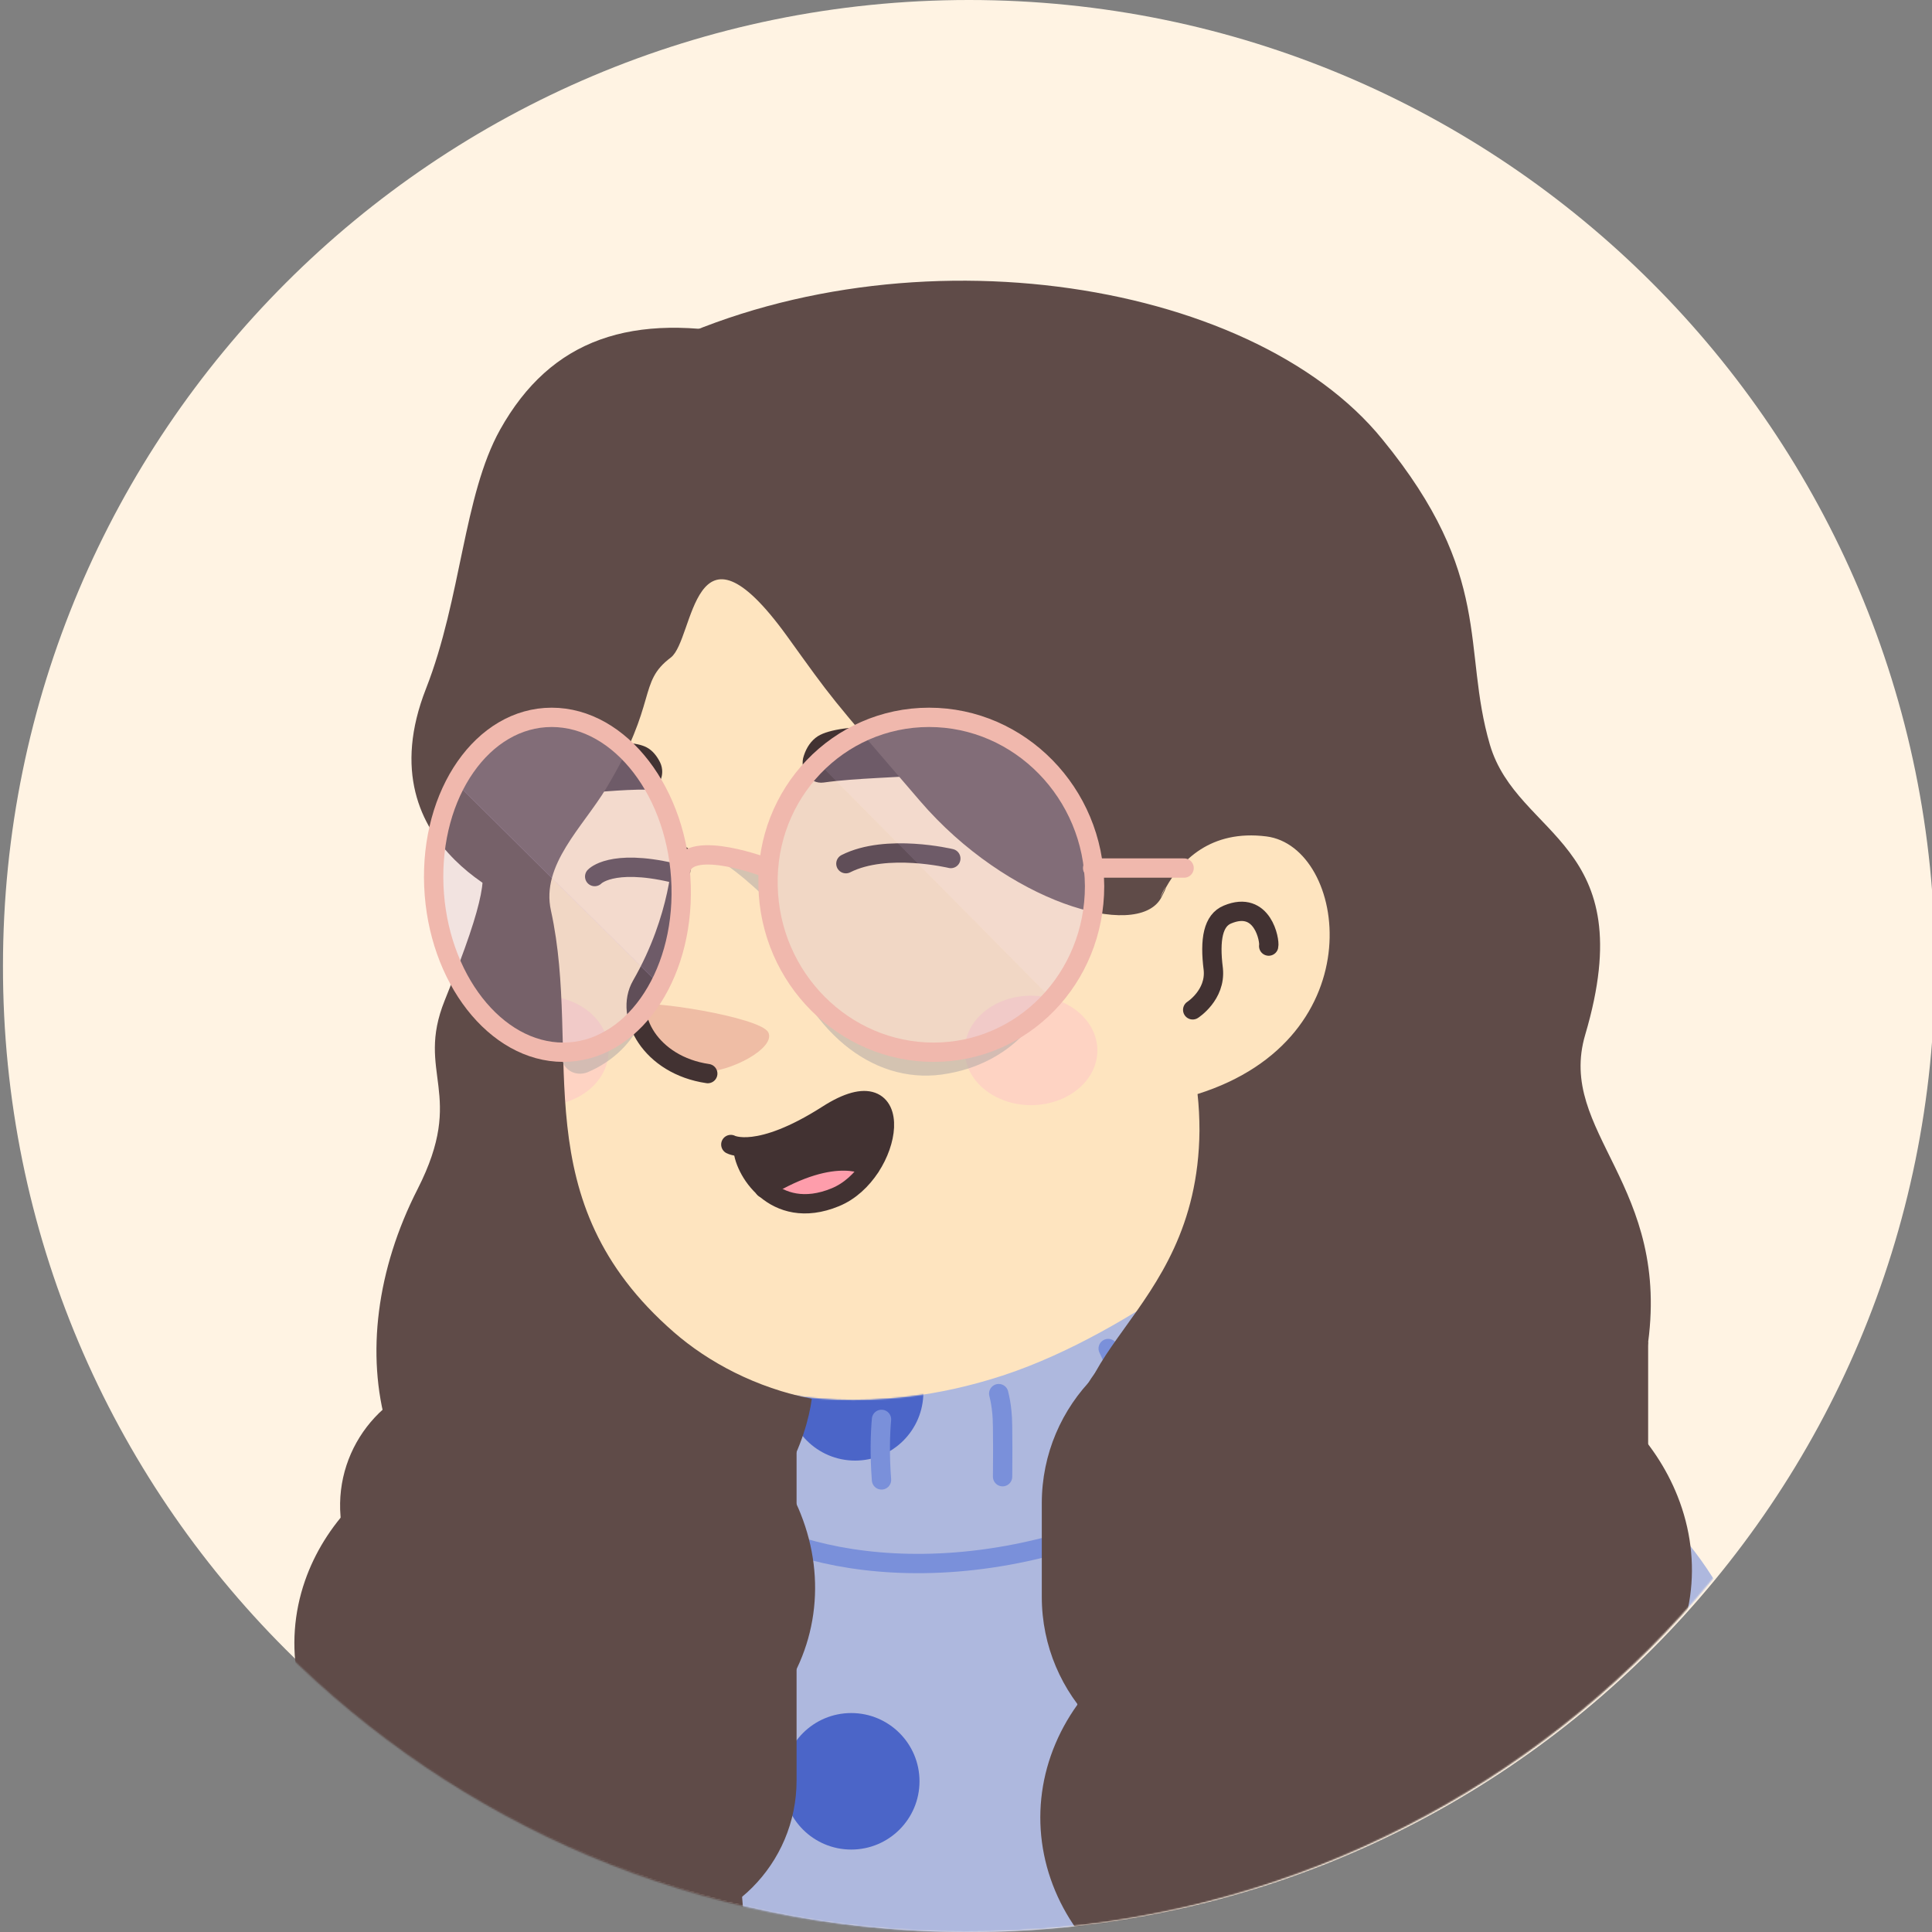 <svg width="1300" height="1300" viewBox="0 0 1300 1300" fill="none" xmlns="http://www.w3.org/2000/svg">
<rect x="0" y="0" width="1300" height="1300" fill="#808080" stroke="none"/>
<g clip-path="url(#clip0_26_635)">
<path d="M652 1300C1011.29 1300 1302 1008.86 1302 650C1302 290.71 1010.86 0 652 0C292.71 0 2 291.141 2 650C1.569 1009.29 292.71 1300 652 1300Z" fill="#FFF3E3"/>
<mask id="mask0_26_635" style="mask-type:alpha" maskUnits="userSpaceOnUse" x="0" y="0" width="1301" height="1301">
<path d="M650.001 1300C1009.29 1300 1300 1008.86 1300 650C1300 290.71 1008.86 0 650.001 0C290.711 0 0.001 291.141 0.001 650C-0.431 1009.29 290.711 1300 650.001 1300Z" fill="#F7C0B5"/>
</mask>
<g mask="url(#mask0_26_635)">
<path d="M284.27 1197.33C287.303 1199.5 290.77 1201.67 293.803 1203.83C297.27 1206 300.303 1208.17 303.77 1209.9C306.803 1211.63 309.403 1213.37 312.436 1215.1C312.87 1215.53 313.303 1215.53 313.736 1215.97C323.703 1222.03 334.103 1227.67 344.503 1232.87C347.536 1234.6 351.003 1236.33 354.036 1237.63C354.036 1237.63 354.47 1238.07 354.903 1238.07C358.37 1239.8 361.836 1241.53 365.303 1243.27C372.236 1246.73 379.603 1249.77 386.536 1252.8C390.003 1254.53 393.903 1255.83 397.37 1257.13C400.836 1258.43 404.736 1260.17 408.203 1261.47C411.67 1262.77 415.57 1264.5 419.036 1265.8C419.036 1265.8 419.036 1265.8 419.47 1265.8C422.936 1267.1 426.836 1268.4 430.303 1269.7C438.103 1272.3 446.336 1274.9 454.136 1277.5C456.736 1278.37 459.77 1279.23 462.37 1280.1C470.603 1282.7 478.836 1284.87 487.07 1286.6C490.103 1287.47 493.136 1287.9 496.603 1288.77C504.403 1290.5 512.636 1292.23 520.436 1293.97C522.17 1294.4 523.47 1294.4 525.203 1294.83C527.803 1295.27 530.836 1295.7 533.436 1296.13C537.336 1296.57 540.803 1297.43 544.703 1297.87C546.436 1298.3 548.17 1298.3 549.903 1298.73C552.07 1299.17 554.67 1299.6 557.27 1299.6C564.203 1300.47 571.57 1301.33 578.503 1302.2C580.67 1302.63 583.27 1302.63 585.436 1303.07H585.87C588.903 1303.5 591.936 1303.5 594.97 1303.93C598.003 1304.37 601.036 1304.37 604.07 1304.37C605.803 1304.37 607.97 1304.8 609.703 1304.8C613.17 1304.8 616.203 1305.23 619.236 1305.23C623.57 1305.23 627.47 1305.67 631.803 1305.67C636.136 1305.67 640.036 1305.67 644.37 1305.67C647.403 1305.67 650.436 1305.67 653.47 1305.67C835.903 1303.07 1000.57 1225.5 1117.57 1102.43C1117.57 1102.43 1117.57 1102 1118 1102C1104.57 1075.57 1054.74 1027.9 1002.74 988.465C936.87 938.632 843.703 907.865 843.703 907.865C843.703 907.865 782.603 897.899 555.97 945.132C383.07 981.532 309.403 1129.3 284.27 1197.33Z" fill="#FEE4BF"/>
<path d="M507.869 1065.17C516.969 1109.8 575.903 1136.23 675.136 1096.37C796.903 1046.97 843.703 907.865 843.703 907.865C850.203 808.199 865.369 722.832 865.369 722.832C724.536 710.699 558.136 875.365 558.136 875.365L539.069 956.832C537.336 963.765 533.869 969.832 528.669 974.165C519.569 989.765 501.803 1036.57 507.869 1065.17Z" fill="#FEE4BF"/>
<path d="M528.67 974.599C611.437 970.265 672.537 958.132 737.97 840.699C682.503 889.665 617.07 908.299 548.17 916.965L539.07 956.832C537.337 964.199 533.87 970.265 528.67 974.599Z" fill="#EFBDA5"/>
<path d="M357.503 452.432C349.703 488.832 345.803 518.299 367.036 615.365C388.27 712.432 347.536 809.499 449.803 898.332C518.703 958.132 639.17 969.399 735.37 903.965C767.87 881.865 797.77 851.099 822.036 810.799C841.103 779.165 863.203 749.265 887.903 721.965C922.136 684.699 963.303 609.732 942.936 477.132C910.003 261.332 696.37 236.632 570.27 260.465C444.17 284.299 378.736 356.232 357.503 452.432Z" fill="#FEE4BF"/>
<path d="M772.203 621.865C772.203 621.865 785.637 556.865 848.903 564.665C903.503 571.599 922.57 702.465 798.637 738.865" fill="#FEE4BF"/>
<path d="M802.536 679.499C802.536 679.499 818.136 669.532 816.403 652.198C813.803 631.832 816.403 619.265 825.936 615.365C849.769 605.398 854.536 633.132 853.669 636.598" stroke="#423232" stroke-width="13" stroke-miterlimit="10" stroke-linecap="round" stroke-linejoin="round"/>
<path d="M471.903 721.532C471.903 721.532 455.437 722.399 439.837 703.765C431.17 693.365 423.803 680.365 428.57 676.465C433.337 672.132 511.77 684.265 516.97 694.665C522.17 705.065 491.837 721.532 471.903 721.532Z" fill="#EFBDA5"/>
<path d="M458.903 575.932C458.903 575.932 458.036 617.099 431.603 663.032C419.903 683.399 437.669 716.765 476.236 722.399" stroke="#423232" stroke-width="13" stroke-miterlimit="10" stroke-linecap="round" stroke-linejoin="round"/>
<path opacity="0.42" d="M693.769 743.632C669.119 743.632 649.136 727.141 649.136 706.799C649.136 686.456 669.119 669.965 693.769 669.965C718.42 669.965 738.403 686.456 738.403 706.799C738.403 727.141 718.42 743.632 693.769 743.632Z" fill="#FFBDC8"/>
<path opacity="0.42" d="M373.97 670.832C375.27 695.098 374.836 718.932 376.57 742.765C395.636 738.432 409.503 724.132 409.503 707.232C409.503 689.032 394.336 674.298 373.97 670.832Z" fill="#FFBDC8"/>
<path d="M519.481 936C519.481 936 584.481 955.067 674.614 925.6C764.748 896.134 852.714 818.567 852.714 818.567C852.714 818.567 881.314 819 892.148 840.667C902.548 862.334 902.114 906.967 918.581 919.1C922.481 921.7 933.314 924.734 949.348 929.067C975.348 936.434 1013.91 947.7 1052.91 969.8C1081.95 986.267 1111.41 1008.37 1136.11 1038.7C1147.38 1052.57 1157.35 1068.17 1166.01 1085.93C1234.48 1225.03 1205.01 1420.03 1205.01 1420.03H145.948C145.948 1420.03 176.714 1179.1 243.014 1099.8C309.314 1020.5 435.848 956.367 473.114 939.467V914.334C472.681 914.334 495.648 929.5 519.481 936Z" fill="#AEB8DE"/>
<mask id="mask1_26_635" style="mask-type:alpha" maskUnits="userSpaceOnUse" x="145" y="818" width="1067" height="603">
<path d="M519.481 936C519.481 936 584.481 955.067 674.614 925.6C764.748 896.134 852.714 818.567 852.714 818.567C852.714 818.567 881.314 819 892.148 840.667C902.548 862.334 902.114 906.967 918.581 919.1C922.481 921.7 933.314 924.734 949.348 929.067C975.348 936.434 1013.91 947.7 1052.91 969.8C1081.95 986.267 1111.41 1008.37 1136.11 1038.7C1147.38 1052.57 1157.35 1068.17 1166.01 1085.93C1234.48 1225.03 1205.01 1420.03 1205.01 1420.03H145.948C145.948 1420.03 176.714 1179.1 243.014 1099.8C309.314 1020.5 435.848 956.367 473.114 939.467V914.334C472.681 914.334 495.648 929.5 519.481 936Z" fill="#48D89E"/>
</mask>
<g mask="url(#mask1_26_635)">
<path d="M1034.28 1101.53C1008.91 1101.53 988.348 1080.97 988.348 1055.6C988.348 1030.23 1008.91 1009.67 1034.28 1009.67C1059.65 1009.67 1080.21 1030.23 1080.21 1055.6C1080.21 1080.97 1059.65 1101.53 1034.28 1101.53Z" fill="#4B65C8"/>
<path d="M772.981 1080.3C747.612 1080.3 727.047 1059.74 727.047 1034.37C727.047 1009 747.612 988.434 772.981 988.434C798.349 988.434 818.914 1009 818.914 1034.37C818.914 1059.74 798.349 1080.3 772.981 1080.3Z" fill="#4B65C8"/>
<path d="M575.381 982.8C550.013 982.8 529.448 962.235 529.448 936.867C529.448 911.499 550.013 890.934 575.381 890.934C600.75 890.934 621.315 911.499 621.315 936.867C621.315 962.235 600.75 982.8 575.381 982.8Z" fill="#4B65C8"/>
<path d="M854.448 1305.2C829.079 1305.2 808.514 1284.64 808.514 1259.27C808.514 1233.9 829.079 1213.33 854.448 1213.33C879.816 1213.33 900.381 1233.9 900.381 1259.27C900.381 1284.64 879.816 1305.2 854.448 1305.2Z" fill="#4B65C8"/>
<path d="M319.715 1281.8C294.346 1281.8 273.781 1261.24 273.781 1235.87C273.781 1210.5 294.346 1189.93 319.715 1189.93C345.083 1189.93 365.648 1210.5 365.648 1235.87C365.648 1261.24 345.083 1281.8 319.715 1281.8Z" fill="#4B65C8"/>
<path d="M572.781 1244.53C547.413 1244.53 526.848 1223.97 526.848 1198.6C526.848 1173.23 547.413 1152.67 572.781 1152.67C598.149 1152.67 618.714 1173.23 618.714 1198.6C618.714 1223.97 598.149 1244.53 572.781 1244.53Z" fill="#4B65C8"/>
<path d="M355.248 1058.2C329.88 1058.2 309.314 1037.64 309.314 1012.27C309.314 986.899 329.88 966.334 355.248 966.334C380.616 966.334 401.181 986.899 401.181 1012.27C401.181 1037.64 380.616 1058.2 355.248 1058.2Z" fill="#4B65C8"/>
</g>
<path d="M472.681 939.467C472.681 939.467 467.047 978.467 477.014 1000.57C493.047 1036.97 604.414 1078.57 739.181 1030.03C846.214 991.467 898.647 938.167 899.947 929.934" stroke="#7A90DA" stroke-width="13" stroke-miterlimit="10" stroke-linecap="round" stroke-linejoin="round"/>
<path d="M818.914 862.767C821.081 865.367 823.247 868.834 824.981 873.167C831.047 887.901 832.781 918.667 832.781 918.667" stroke="#7A90DA" stroke-width="13" stroke-miterlimit="10" stroke-linecap="round" stroke-linejoin="round"/>
<path d="M745.68 907.4C747.414 910.867 749.147 914.767 750.014 919.101C752.18 930.367 754.781 965.9 754.781 965.9" stroke="#7A90DA" stroke-width="13" stroke-miterlimit="10" stroke-linecap="round" stroke-linejoin="round"/>
<path d="M672.013 937.734C672.88 941.2 673.747 945.534 674.18 950.734C675.047 956.8 674.613 993.634 674.613 993.634" stroke="#7A90DA" stroke-width="13" stroke-miterlimit="10" stroke-linecap="round" stroke-linejoin="round"/>
<path d="M593.147 955.067C592.28 965.034 591.847 978.9 593.147 995.8" stroke="#7A90DA" stroke-width="13" stroke-miterlimit="10" stroke-linecap="round" stroke-linejoin="round"/>
<path d="M526.847 951.601C525.547 959.834 524.247 971.101 523.813 985.401" stroke="#7A90DA" stroke-width="13" stroke-miterlimit="10" stroke-linecap="round" stroke-linejoin="round"/>
<path d="M866.147 820.301C876.547 824.201 890.414 834.601 895.614 864.934" stroke="#7A90DA" stroke-width="13" stroke-miterlimit="10" stroke-linecap="round" stroke-linejoin="round"/>
<path d="M554.198 526.549C544.784 527.849 537.51 517.883 540.933 508.349C542.645 503.149 545.64 498.383 550.347 495.349C564.896 486.249 619.242 485.383 647.912 506.183C673.159 525.249 596.99 520.483 554.198 526.549Z" fill="#423232"/>
<path d="M435.667 531.316C443.37 531.316 448.077 521.349 444.225 513.116C442.086 508.783 439.09 504.883 434.811 502.716C421.546 496.216 386.029 500.116 370.196 522.216C356.075 541.716 400.15 530.882 435.667 531.316Z" fill="#423232"/>
<path d="M569.177 581.149C596.563 567.282 639.783 577.682 639.783 577.682" stroke="#423232" stroke-width="13" stroke-miterlimit="10" stroke-linecap="round" stroke-linejoin="round"/>
<path d="M400.147 589.816C400.147 589.816 411.273 577.683 452.353 587.216" stroke="#423232" stroke-width="13" stroke-miterlimit="10" stroke-linecap="round" stroke-linejoin="round"/>
<path d="M499.984 771.848C499.551 778.781 504.751 790.915 514.284 799.581C563.251 769.681 585.351 785.281 585.351 785.281C602.684 758.848 598.784 722.881 556.751 750.181C527.284 768.815 509.518 771.848 499.984 771.848Z" fill="#423232"/>
<path d="M514.284 799.582C524.684 808.682 540.284 814.315 561.517 805.648C571.484 801.748 579.284 793.948 585.351 785.282C585.351 785.282 563.251 769.682 514.284 799.582Z" fill="#FE9DAB"/>
<path d="M491.751 770.115C491.751 770.115 509.951 780.082 556.751 750.182C612.651 714.215 601.384 789.615 561.951 805.648C520.784 822.548 499.551 785.715 499.984 771.848" stroke="#423232" stroke-width="13" stroke-miterlimit="10" stroke-linecap="round" stroke-linejoin="round"/>
<path d="M585.351 785.282C585.351 785.282 563.251 769.682 514.284 799.582" stroke="#423232" stroke-width="13" stroke-miterlimit="10" stroke-linecap="round" stroke-linejoin="round"/>
<path d="M281.035 800.02C313.968 735.288 279.301 722.689 299.235 673.162C328.701 600.176 326.535 589.749 323.068 573.24C297.068 450.292 280.168 317.352 431.835 238.718C602.568 150.091 841.335 186.15 930.168 295.63C1005.57 387.732 983.468 435.956 1002.53 501.122C1021.17 564.117 1105.23 565.855 1066.67 696.188C1047.17 762.224 1125.6 796.979 1108.27 908.197C987.368 962.502 861.268 988.135 732.568 995.955C697.468 909.5 805.801 889.95 807.101 760.92C807.101 752.231 806.668 743.977 805.801 736.157C925.835 698.36 906.335 569.765 852.168 562.813C814.468 558.035 794.535 579.322 784.568 597.135C783.701 599.741 782.401 601.913 781.101 604.52C764.635 632.759 677.535 607.127 619.035 538.919C556.201 465.932 560.968 471.58 529.335 427.701C465.635 339.943 467.368 430.308 451.335 442.472C428.801 459.416 443.101 472.015 408.001 530.23C392.401 556.297 363.801 581.929 370.735 612.775C391.968 709.656 351.235 807.406 453.501 896.467C476.468 916.451 508.535 933.829 546.235 941.215C544.501 954.248 539.301 973.364 527.601 993.782C438.768 987.7 349.501 975.101 260.235 959.896C246.368 911.672 253.301 854.326 281.035 800.02Z" fill="#5F4B48"/>
<path d="M780.668 604.086C781.968 601.914 783.268 599.307 784.134 596.7C782.834 599.307 781.534 601.914 780.668 604.086Z" fill="#FEE4BF"/>
<path d="M357.734 611.037C357.734 611.037 243.334 573.674 286.667 463.325C310.501 402.503 311.801 333.427 336.501 289.113C370.734 227.857 425.334 209.61 505.934 226.553C644.601 255.661 419.701 222.209 405.834 322.565C392.401 422.922 357.734 611.037 357.734 611.037Z" fill="#5F4B48"/>
<path opacity="0.6" d="M434.918 677.253C434.918 677.253 429.718 706.72 395.485 721.453C386.818 724.92 377.718 719.287 377.718 709.753C378.151 709.753 432.751 680.72 434.918 677.253Z" fill="#B7AEA9"/>
<path opacity="0.6" d="M517.251 606.187C517.251 606.187 489.518 578.453 475.651 575.42L512.485 584.087L517.251 606.187Z" fill="#B7AEA9"/>
<path opacity="0.6" d="M702.284 677.254C702.284 677.254 686.251 713.654 638.151 722.321C590.051 731.421 546.284 696.754 525.918 638.687C525.918 638.687 542.384 692.421 608.251 702.387C673.684 713.221 702.284 677.254 702.284 677.254Z" fill="#B7AEA9"/>
<path opacity="0.29" d="M624.718 482.687C685.818 482.687 735.651 533.821 736.085 596.221C736.085 625.687 725.251 652.554 707.485 672.054L550.185 513.021C569.685 493.954 595.685 482.687 624.718 482.687Z" fill="#DBC3ED"/>
<path opacity="0.23" d="M550.184 513.021L707.484 672.054C687.551 694.154 659.384 707.587 628.184 707.587C567.951 707.587 518.551 657.754 516.817 595.787C515.951 563.287 528.951 533.821 550.184 513.021Z" fill="#C4ADD8"/>
<path opacity="0.29" d="M371.218 482.687C417.584 482.687 456.584 533.821 458.318 596.221C459.184 621.354 453.551 644.32 444.018 662.954L306.651 526.887C320.951 500.021 344.351 482.687 371.218 482.687Z" fill="#DBC3ED"/>
<path opacity="0.23" d="M306.652 526.453L444.018 662.52C429.718 689.82 406.318 707.587 379.018 707.587C333.518 707.587 294.518 657.753 291.918 595.787C291.052 570.22 296.685 545.953 306.652 526.453Z" fill="#C4ADD8"/>
<path d="M516.818 596.221C518.118 658.187 567.952 708.021 628.185 708.021C688.418 708.021 736.518 658.187 736.518 596.221C736.085 533.821 686.252 482.687 625.152 482.687C564.052 482.687 515.085 533.821 516.818 596.221Z" stroke="#F0B8AD" stroke-width="13" stroke-miterlimit="10" stroke-linecap="round" stroke-linejoin="round"/>
<path d="M291.918 596.221C294.518 658.187 333.518 708.021 379.018 708.021C424.518 708.021 460.051 658.187 458.318 596.221C456.585 533.821 417.585 482.687 371.218 482.687C324.851 482.687 289.318 533.821 291.918 596.221Z" stroke="#F0B8AD" stroke-width="13" stroke-miterlimit="10" stroke-linecap="round" stroke-linejoin="round"/>
<path d="M735.218 584.087H796.751" stroke="#F0B8AD" stroke-width="13" stroke-miterlimit="10" stroke-linecap="round" stroke-linejoin="round"/>
<path d="M516.385 584.087C516.385 584.087 464.818 564.154 458.318 584.087" stroke="#F0B8AD" stroke-width="13" stroke-miterlimit="10" stroke-linecap="round" stroke-linejoin="round"/>
<path d="M1109 903H780.001C749.625 903 725.001 927.625 725.001 958V1349H1109V903Z" fill="#5F4B48"/>
<path d="M942.001 891H821.501C754.95 891 701.001 944.95 701.001 1011.5V1074.5C701.001 1141.05 754.95 1195 821.501 1195H942.001V891Z" fill="#5F4B48"/>
<path d="M469.064 913L308.62 926.364C260.737 930.352 225.153 972.402 229.141 1020.28L258.856 1377.05L506 1356.46L469.064 913Z" fill="#5F4B48"/>
<path d="M536 951H352C323.834 951 301 973.834 301 1002V1300H434C490.334 1300 536 1254.33 536 1198V951Z" fill="#5F4B48"/>
<path d="M783.109 1347.28C760.719 1336.36 741.601 1320.89 727.339 1302.16C713.077 1283.43 704.082 1261.97 701.099 1239.56C698.116 1217.15 701.231 1194.43 710.185 1173.3C719.14 1152.16 733.677 1133.21 752.591 1118.02L861.001 1223L783.109 1347.28Z" fill="#5F4B48"/>
<path d="M1079.74 955.045C1082.36 952.658 1083.67 951.464 1085.24 951.011C1086.56 950.629 1088.14 950.666 1089.44 951.11C1090.99 951.636 1092.16 952.814 1094.51 955.169C1109.58 970.256 1121.26 987.791 1128.78 1006.7C1137.49 1028.58 1140.38 1051.67 1137.24 1074.06C1134.09 1096.44 1124.98 1117.49 1110.68 1135.44C1098.33 1150.94 1082.41 1163.75 1063.94 1173.11C1061.03 1174.58 1059.58 1175.32 1057.97 1175.34C1056.61 1175.37 1055.1 1174.92 1053.97 1174.17C1052.63 1173.27 1051.75 1171.77 1049.99 1168.76L983.346 1054.87C981.713 1052.08 980.896 1050.68 980.721 1049.24C980.567 1047.97 980.763 1046.68 981.289 1045.52C981.885 1044.2 983.08 1043.11 985.47 1040.93L1079.74 955.045Z" fill="#5F4B48"/>
<path d="M489.743 967.045C492.364 964.658 493.674 963.464 495.24 963.011C496.562 962.629 498.139 962.666 499.443 963.11C500.985 963.636 502.161 964.814 504.514 967.169C519.58 982.256 531.258 999.791 538.783 1018.7C547.486 1040.58 550.384 1063.67 547.236 1086.06C544.088 1108.44 534.984 1129.49 520.68 1147.44C508.329 1162.94 492.408 1175.75 473.935 1185.11C471.031 1186.58 469.58 1187.32 467.966 1187.34C466.607 1187.37 465.101 1186.92 463.971 1186.17C462.628 1185.27 461.748 1183.77 459.988 1180.76L393.346 1066.87C391.713 1064.08 390.896 1062.68 390.721 1061.24C390.567 1059.97 390.763 1058.68 391.289 1057.52C391.885 1056.2 393.08 1055.11 395.47 1052.93L489.743 967.045Z" fill="#5F4B48"/>
<path d="M294.234 1223.56C292.553 1226.68 291.713 1228.24 290.386 1229.19C289.264 1229.99 287.764 1230.47 286.388 1230.49C284.758 1230.5 283.258 1229.78 280.258 1228.34C261.042 1219.1 244.211 1206.43 230.841 1191.08C215.377 1173.33 204.989 1152.51 200.537 1130.34C196.085 1108.18 197.698 1085.3 205.241 1063.62C211.755 1044.91 222.527 1027.54 236.852 1012.58C239.104 1010.23 240.23 1009.06 241.744 1008.5C243.019 1008.03 244.586 1007.95 245.903 1008.28C247.466 1008.68 248.795 1009.81 251.453 1012.07L352.085 1097.42C354.551 1099.52 355.784 1100.56 356.427 1101.86C356.993 1103.01 357.235 1104.29 357.125 1105.56C357.001 1107.01 356.235 1108.43 354.701 1111.28L294.234 1223.56Z" fill="#5F4B48"/>
</g>
</g>
<defs>
<clipPath id="clip0_26_635">
<rect width="1300" height="1300" fill="white" transform="matrix(-1 0 0 1 1300 0)"/>
</clipPath>
</defs>
</svg>
